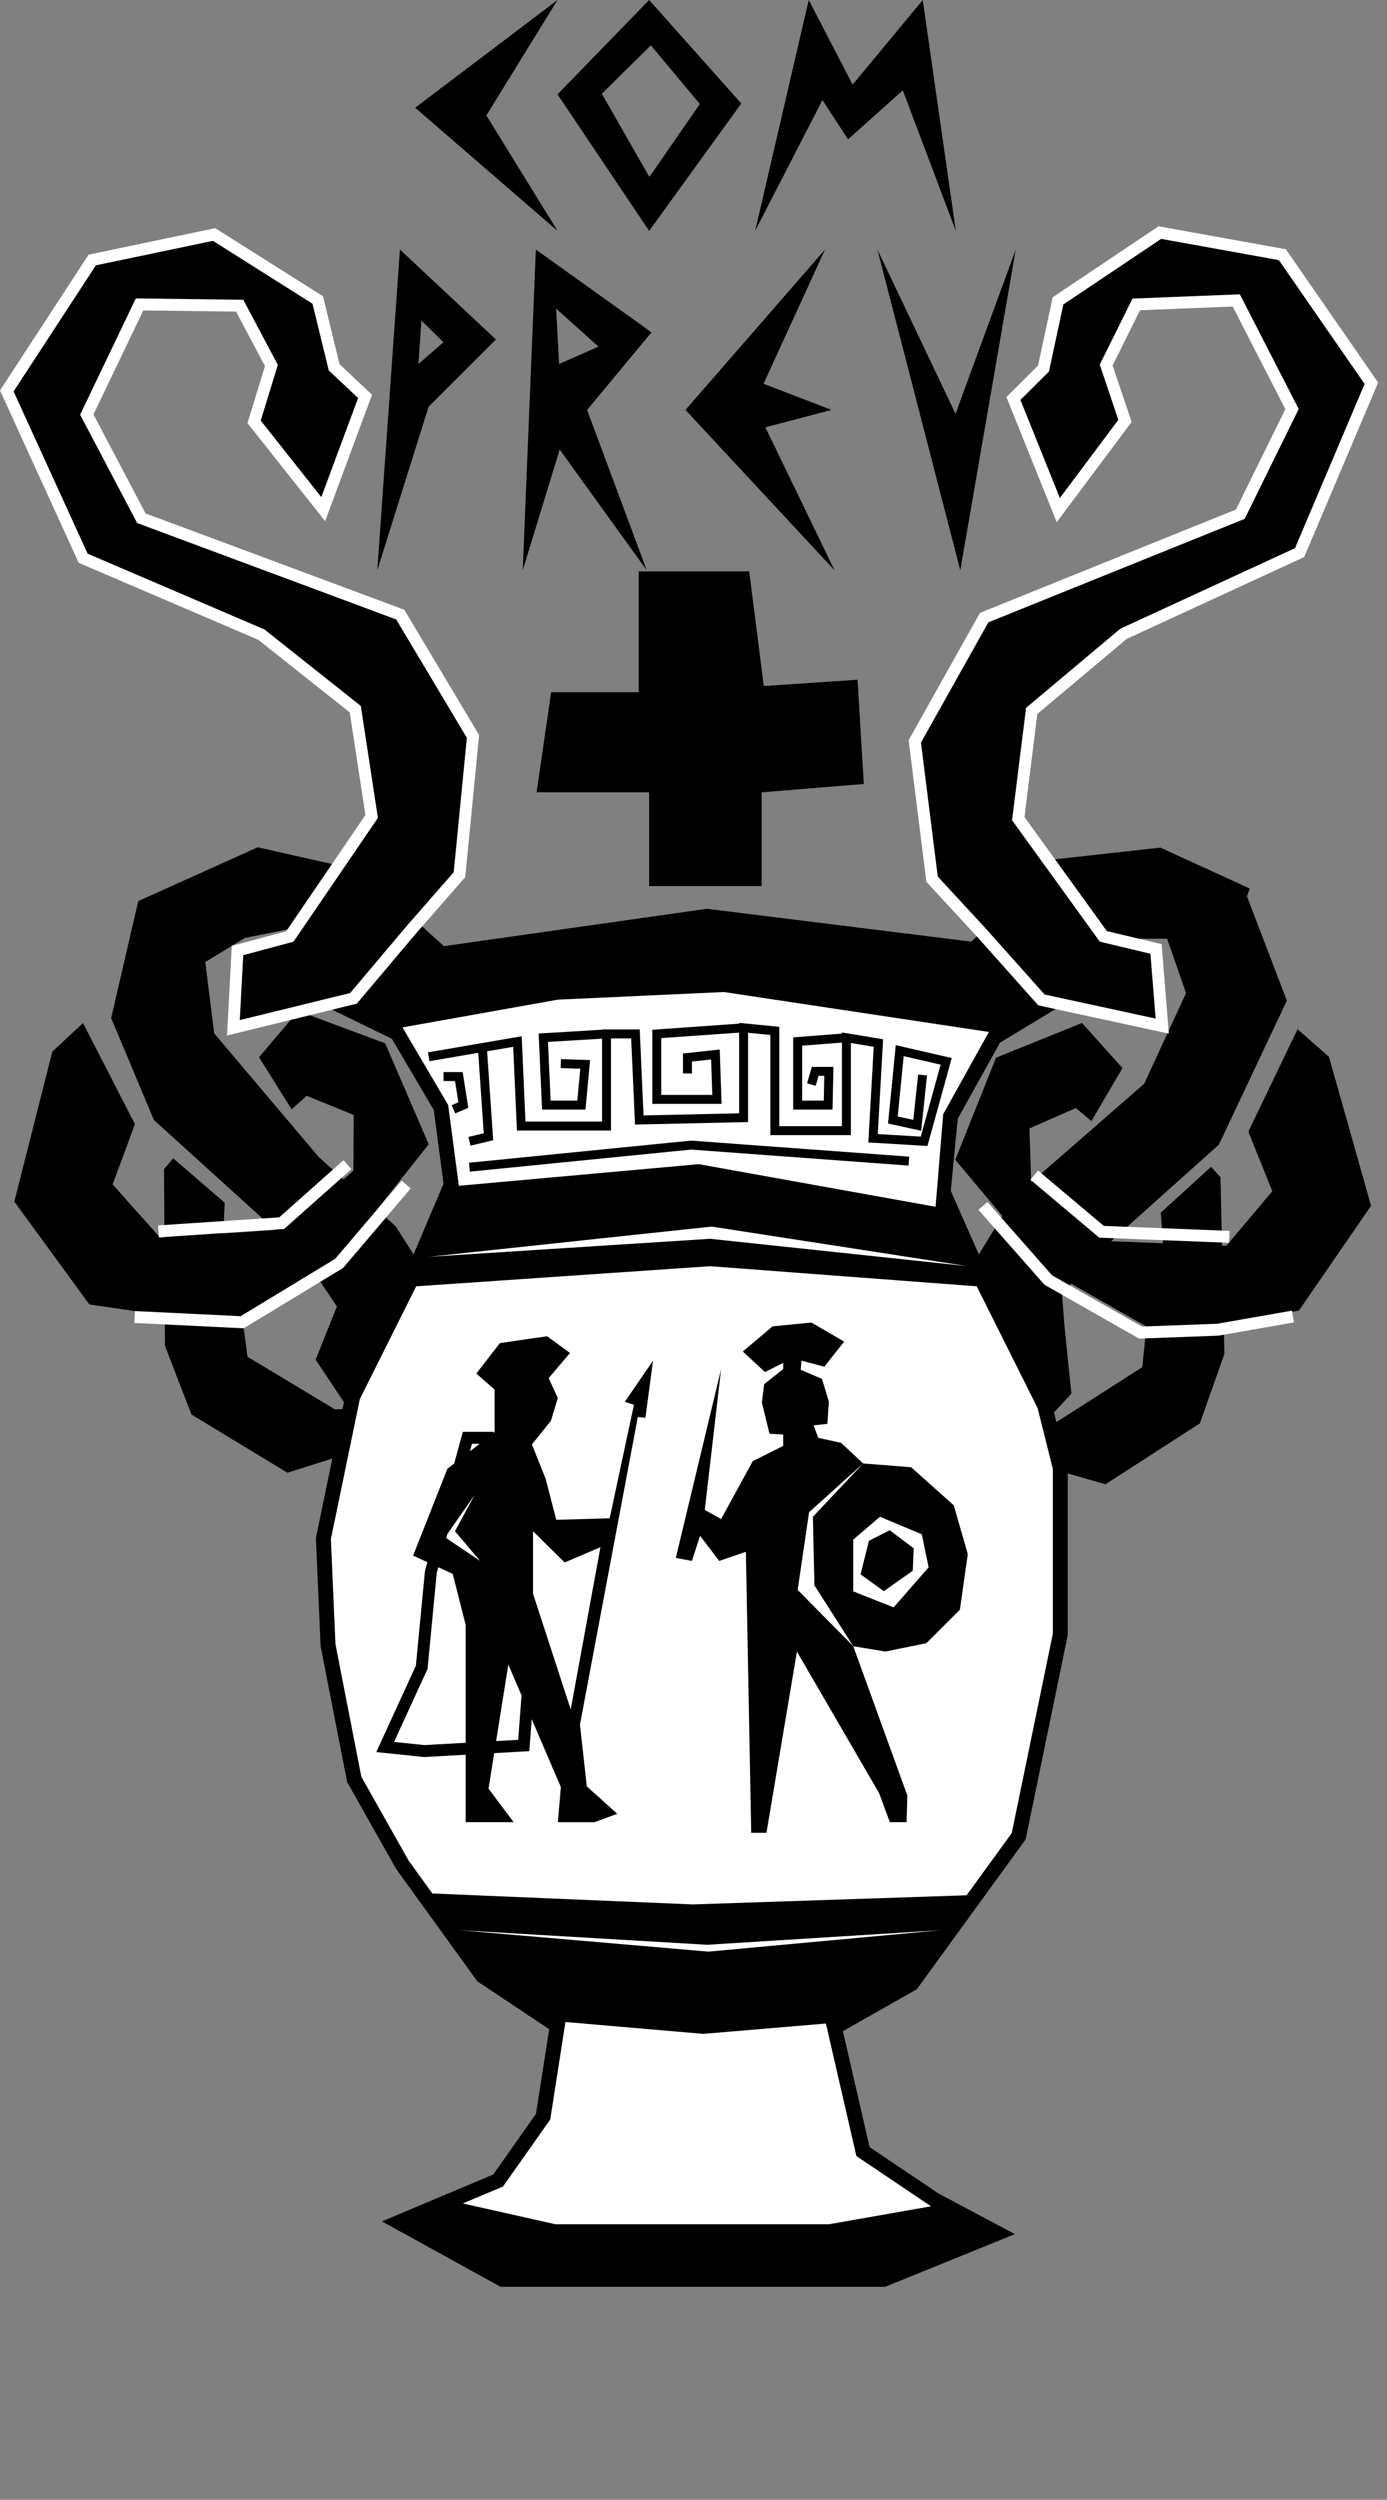 <?xml version="1.0" encoding="UTF-8"?>
<svg id="Calque_3" xmlns="http://www.w3.org/2000/svg" viewBox="0 0 465 838.04">
  <rect x="0" y="0" width="465" height="838.04" fill="#808080" stroke="none"/>
  <defs>
    <style>
      .cls-1, .cls-2 {
        stroke: #fff;
      }

      .cls-1, .cls-2, .cls-3 {
        stroke-width: 4px;
      }

      .cls-1, .cls-2, .cls-3, .cls-4, .cls-5 {
        stroke-miterlimit: 10;
      }

      .cls-6 {
        fill: #fff;
      }

      .cls-2, .cls-3, .cls-5 {
        fill: none;
      }

      .cls-3, .cls-4, .cls-5 {
        stroke: #000;
      }

      .cls-4 {
        stroke-width: 10px;
      }

      .cls-5 {
        stroke-width: 3px;
      }
    </style>
  </defs>
  <polygon points="194.89 463.28 170.86 453.01 141.33 470.05 140.09 470.77 112.33 472.52 109.66 470.91 82.96 454.84 81.18 441.28 88.86 436.62 111.61 422.83 113.66 421.58 143.73 383.61 129.13 349.77 100 338.93 86.84 354.42 97.76 371.89 102.83 367.37 118.59 373.79 118.48 392.45 101.82 407.27 96.44 412.06 74.85 413.5 75.34 403.21 58.06 388.33 55 391.94 55.12 414.82 53.67 414.92 37.76 397.06 45.24 376.86 27.82 342.98 17.55 352.54 4.81 402.84 29.94 437.3 55.26 441.02 55.31 451.19 64.18 474.2 96.36 493.73 119.13 486.53 119.13 486.53 146.3 477.94 157.54 474.39 194.89 463.28"/>
  <polygon points="271.3 469.84 295.04 458.92 325.01 475.15 326.28 475.84 354.08 476.82 356.7 475.14 382.95 458.35 384.36 444.74 376.55 440.29 353.44 427.13 351.35 425.94 320.26 388.8 333.93 354.58 362.75 342.95 376.32 358.08 365.89 375.84 360.69 371.46 345.12 378.3 345.74 396.96 362.8 411.32 368.3 415.95 389.92 416.81 389.16 406.53 406.02 391.18 409.18 394.71 409.69 417.59 411.14 417.65 426.55 399.36 418.52 379.37 435.02 345.03 445.54 354.3 459.65 404.24 435.47 439.36 410.26 443.78 410.48 453.95 402.25 477.19 370.61 497.59 347.66 491.02 347.66 491.02 320.26 483.17 308.93 479.93 271.3 469.84"/>
  <path class="cls-4" d="M412.72,300.51l-24.51-11.23-32.17,3.57-28.6,28.09-90.38-11.23-89.87,12.77-28.6-26.04-31.66-7.15-36.26,16.34-8.17,35.23,13.28,31.66,49.02,44.43,13.79,20.43-7.15,17.87,9.19,13.79-9.7,46.98,1.53,35.23,8.68,44.43,15.83,28.09,26.55,36.77,26.04,17.36-5.11,32.68-15.83,22.47-29.11,12.26,29.62,16.34h126.64l32.68-13.28-16.34-8.68-25.02-16.85-10.21-44.43,27.06-15.32,35.23-48.51,13.79-66.89v-55.15l-5.11-20.43,6.13-6.64-2.04-19.91-1.02-12.77,9.7-12.77,43.92-39.32,21.45-45.45-13.28-34.72ZM139.53,431.23l-10.72-16.85-25.53-22.98-36.26-42.89-3.57-28.6,16.85-10.21,17.87-3.57,10.47,5.62,5.36,22.47,20.94,10.21,15.32,26.04,3.57,27.06-14.3,33.7ZM387.7,366.38l-43.92,38.3-16.34,26.55-13.79-31.15,2.55-26.55,15.32-27.57,21.96-13.28,2.04-17.36,9.19-5.62h30.13l8.17,23.49-15.32,33.19Z"/>
  <polygon class="cls-6" points="352.98 547.66 352.98 492.51 347.87 472.09 327.45 431.23 238.06 424.49 139.53 431.23 120.64 469.02 110.93 516 112.47 551.23 121.15 595.66 136.98 623.74 144.95 634.78 232.25 638.45 324.05 635.39 324.05 635.39 339.19 614.55 352.98 547.66"/>
  <polygon class="cls-6" points="153.83 397.53 234.25 390.28 313.66 404.57 316.21 373.53 331.53 345.96 242.68 332.57 187 335.13 134.94 344.43 150.25 370.47 153.83 397.53"/>
  <polygon class="cls-6" points="143.73 421.34 238.57 411.21 324.46 424.49 238.06 415.3 143.73 421.34"/>
  <polygon class="cls-6" points="153.83 647.08 237.55 654.28 315.57 647.08 237.04 651.98 153.83 647.08"/>
  <polygon class="cls-6" points="189.57 677.87 235.76 681.85 276.89 678.38 287.11 722.81 312.13 739.66 277.89 745.68 186.23 745.68 155.15 738.7 168.64 733.02 184.47 710.55 189.57 677.87"/>
  <polyline class="cls-5" points="143.73 354.28 173.47 349.17 174.74 377.51 203.34 377.51 203.34 346.62 213.04 346.62 214.32 375.47 249.3 374.7 249.3 344.57 259.76 345.6 259.76 379.04 283.76 379.04 283.76 347.89 294.49 349.68 292.7 381.6 309.81 382.62 317.21 355.81 301.64 352.23 299.34 375.47 307.51 377.26 309.3 360.4"/>
  <polyline class="cls-5" points="203.34 346.62 182.15 347.89 183.17 370.47 194.91 370.47 196.19 356.83 188.02 356.57"/>
  <polyline class="cls-5" points="249.3 344.57 220.19 346.62 220.19 368.57 240.36 368.57 239.85 353.51 230.47 354.53 230.47 359.89"/>
  <polyline class="cls-5" points="283.76 347.89 267.42 349.17 267.42 370.47 277.64 370.47 277.89 359.18 273.3 359.18 272.02 363.6"/>
  <polyline class="cls-5" points="161.72 351.19 163.76 381.09 157.38 382.62"/>
  <polyline class="cls-5" points="152.02 371.89 155.34 370.47 153.83 360.91 148.7 360.91"/>
  <polyline class="cls-5" points="157.38 391.3 231.68 383.89 304.7 389.26"/>
  <path d="M209.47,469.94l3.06,1.02-8.13,38.04-17.91.51-3.57-13.79-4.6-11.49,6.38-7.91,2.3-7.66-3.06-6.64,7.15-8.43-7.66-5.62-15.83,2.3-7.91,10.21,6.13,5.36v14.3l-15.83,12.26-11.49,29.11,13.28,6.13,4.34,17.11v66.13h16.09l-8.43-11.23,6.64-41.62,17.62,41.11-1.02,11.74h12.26l7.66-2.81-10.21-9.19-2.3-20.68,19.4-103.15,2.55.26,2.55-19.15-9.45,13.79ZM191.34,573.09l-12.64-38.81v-20.94l10.6,10.47,12-5.11-9.96,54.38Z"/>
  <polygon class="cls-6" points="159.17 501.09 149.21 515.38 160.96 523.3 152.53 513.34 159.17 501.09"/>
  <polyline class="cls-3" points="165.55 482.02 156.7 482.02 144.45 526.96 141.38 558.96 129.13 585.68 142.23 587.04 175.59 585.17 177.98 553.51"/>
  <polygon points="256.96 614.45 251.85 614.45 250.06 520.23 241.13 523.3 234.7 514.87 231.96 523.3 226.57 522.28 241.76 458.96 236.28 506.19 241.76 509.26 252.36 489.85 262.57 484.74 262.57 480.91 257.98 480.66 255.42 470.19 256.19 464.06 262.57 458.96 262.57 456.91 256.45 459.98 249.04 453.09 259 444.66 272.02 443.38 283 449.77 276.36 458.19 268.7 456.15 268.45 459.21 275.59 462.28 277.89 469.94 277.38 477.34 272.79 477.85 274.32 482.02 281.98 483.72 289.38 490.62 305.47 491.89 319.76 504.66 324.46 521 321.81 539.64 310.57 550.87 296.79 553.68 286.06 551.89 304.19 601.94 303.94 610.87 298.32 610.87 294.74 601.17 267.17 553.68 256.96 614.45"/>
  <polygon class="cls-6" points="289.38 490.62 271.25 506.96 267.42 533 286.06 551.89 273.04 531.47 272.53 508.49 289.38 490.62"/>
  <path class="cls-6" d="M309.04,514.36l-14.04-5.87-8.94,7.66v17.36l13.53,5.36,11.74-13.43-2.3-11.09ZM305.99,526.61l-9.69,6.82-7.79-5.64,2.81-11.25,6.96-3.53,8.04,6.05-.32,7.55Z"/>
  <polygon class="cls-1" points="99.83 193.25 47.39 173.74 29.1 138.98 46.79 102.06 80.35 102.48 90.99 122.52 85.19 141.42 108.36 170.69 122.39 132.89 112.02 123.13 106.53 100.57 71.78 78.62 30.93 87.16 2.28 131.06 27.88 187.15 87.63 212.76 119.11 237.75 124.6 273.72 97.17 313.96 79.63 318.66 78.25 344.57 118.5 334.69 138.1 311.46 154.04 293.23 158.57 246.9 153.48 238.36 134.19 206.05 99.83 193.25"/>
  <polygon class="cls-1" points="363.95 193.31 415.83 172.38 433.16 137.14 414.47 100.72 380.94 102.05 370.85 122.38 377.16 141.11 354.8 171 339.75 133.59 349.84 123.56 354.71 100.86 388.85 77.97 429.92 85.39 459.76 128.49 435.7 185.26 376.67 212.48 345.88 238.33 341.38 274.44 369.9 313.92 387.56 318.13 389.65 344 349.14 335.22 328.91 312.53 312.49 294.75 306.69 248.55 311.55 239.88 329.95 207.05 363.95 193.31"/>
  <g>
    <polygon points="186.91 0 139.19 36.12 186.91 77.39 163.05 38.7 186.91 0"/>
    <path d="M217.63,0l-30.72,31.63,30.72,45.77,30.89-42.71L217.63,0ZM217.71,59.33l-15.94-27.9,16.43-16.24,16.43,19.68-16.92,24.46Z"/>
    <polygon points="253.17 77.39 271.14 0 285.85 28.38 309.36 0 320.44 77.39 302.67 30.29 284.32 46.72 275.72 33.54 253.17 77.39"/>
  </g>
  <g>
    <path d="M134.08,83.67l-7.59,107.51,17.19-54.82,22.58-22.56-32.18-30.13ZM140.28,122.03l1-14.6,7.39,7.3-8.39,7.3Z"/>
    <path d="M218.42,111.41l-38.77-27.74-4.4,107.51,12.39-40.48,29.18,40.48s-19.99-53.75-19.99-53.75l21.58-26.01ZM187.44,122.03l-1-18.58,14.19,12.74-13.19,5.84Z"/>
    <polygon points="276.58 83.67 229.81 137.42 279.78 191.18 256.59 143.26 278.78 137.42 255.99 128.66 276.58 83.67"/>
    <polygon points="294.16 83.67 321.94 191.18 340.53 83.67 320.35 138.75 294.16 83.67"/>
  </g>
  <polygon points="214.13 191.54 214.13 232.07 184.78 232.07 179.89 265.62 217.62 265.62 217.62 297.06 255.34 297.06 255.34 265.62 289.6 262.82 287.5 227.88 256.06 229.98 251.17 191.54 214.13 191.54"/>
  <polyline class="cls-2" points="53.12 412.82 94.44 410.06 116.48 390.45"/>
  <polyline class="cls-2" points="45.14 441.53 81.18 443.28 113.66 423.58 136.18 397.13"/>
  <polyline class="cls-2" points="346.74 393.96 369.3 412.95 412.14 414.65"/>
  <polyline class="cls-2" points="329.53 404.27 351.44 429.13 382.36 446.74 408.26 445.78 433.47 441.36"/>
</svg>
